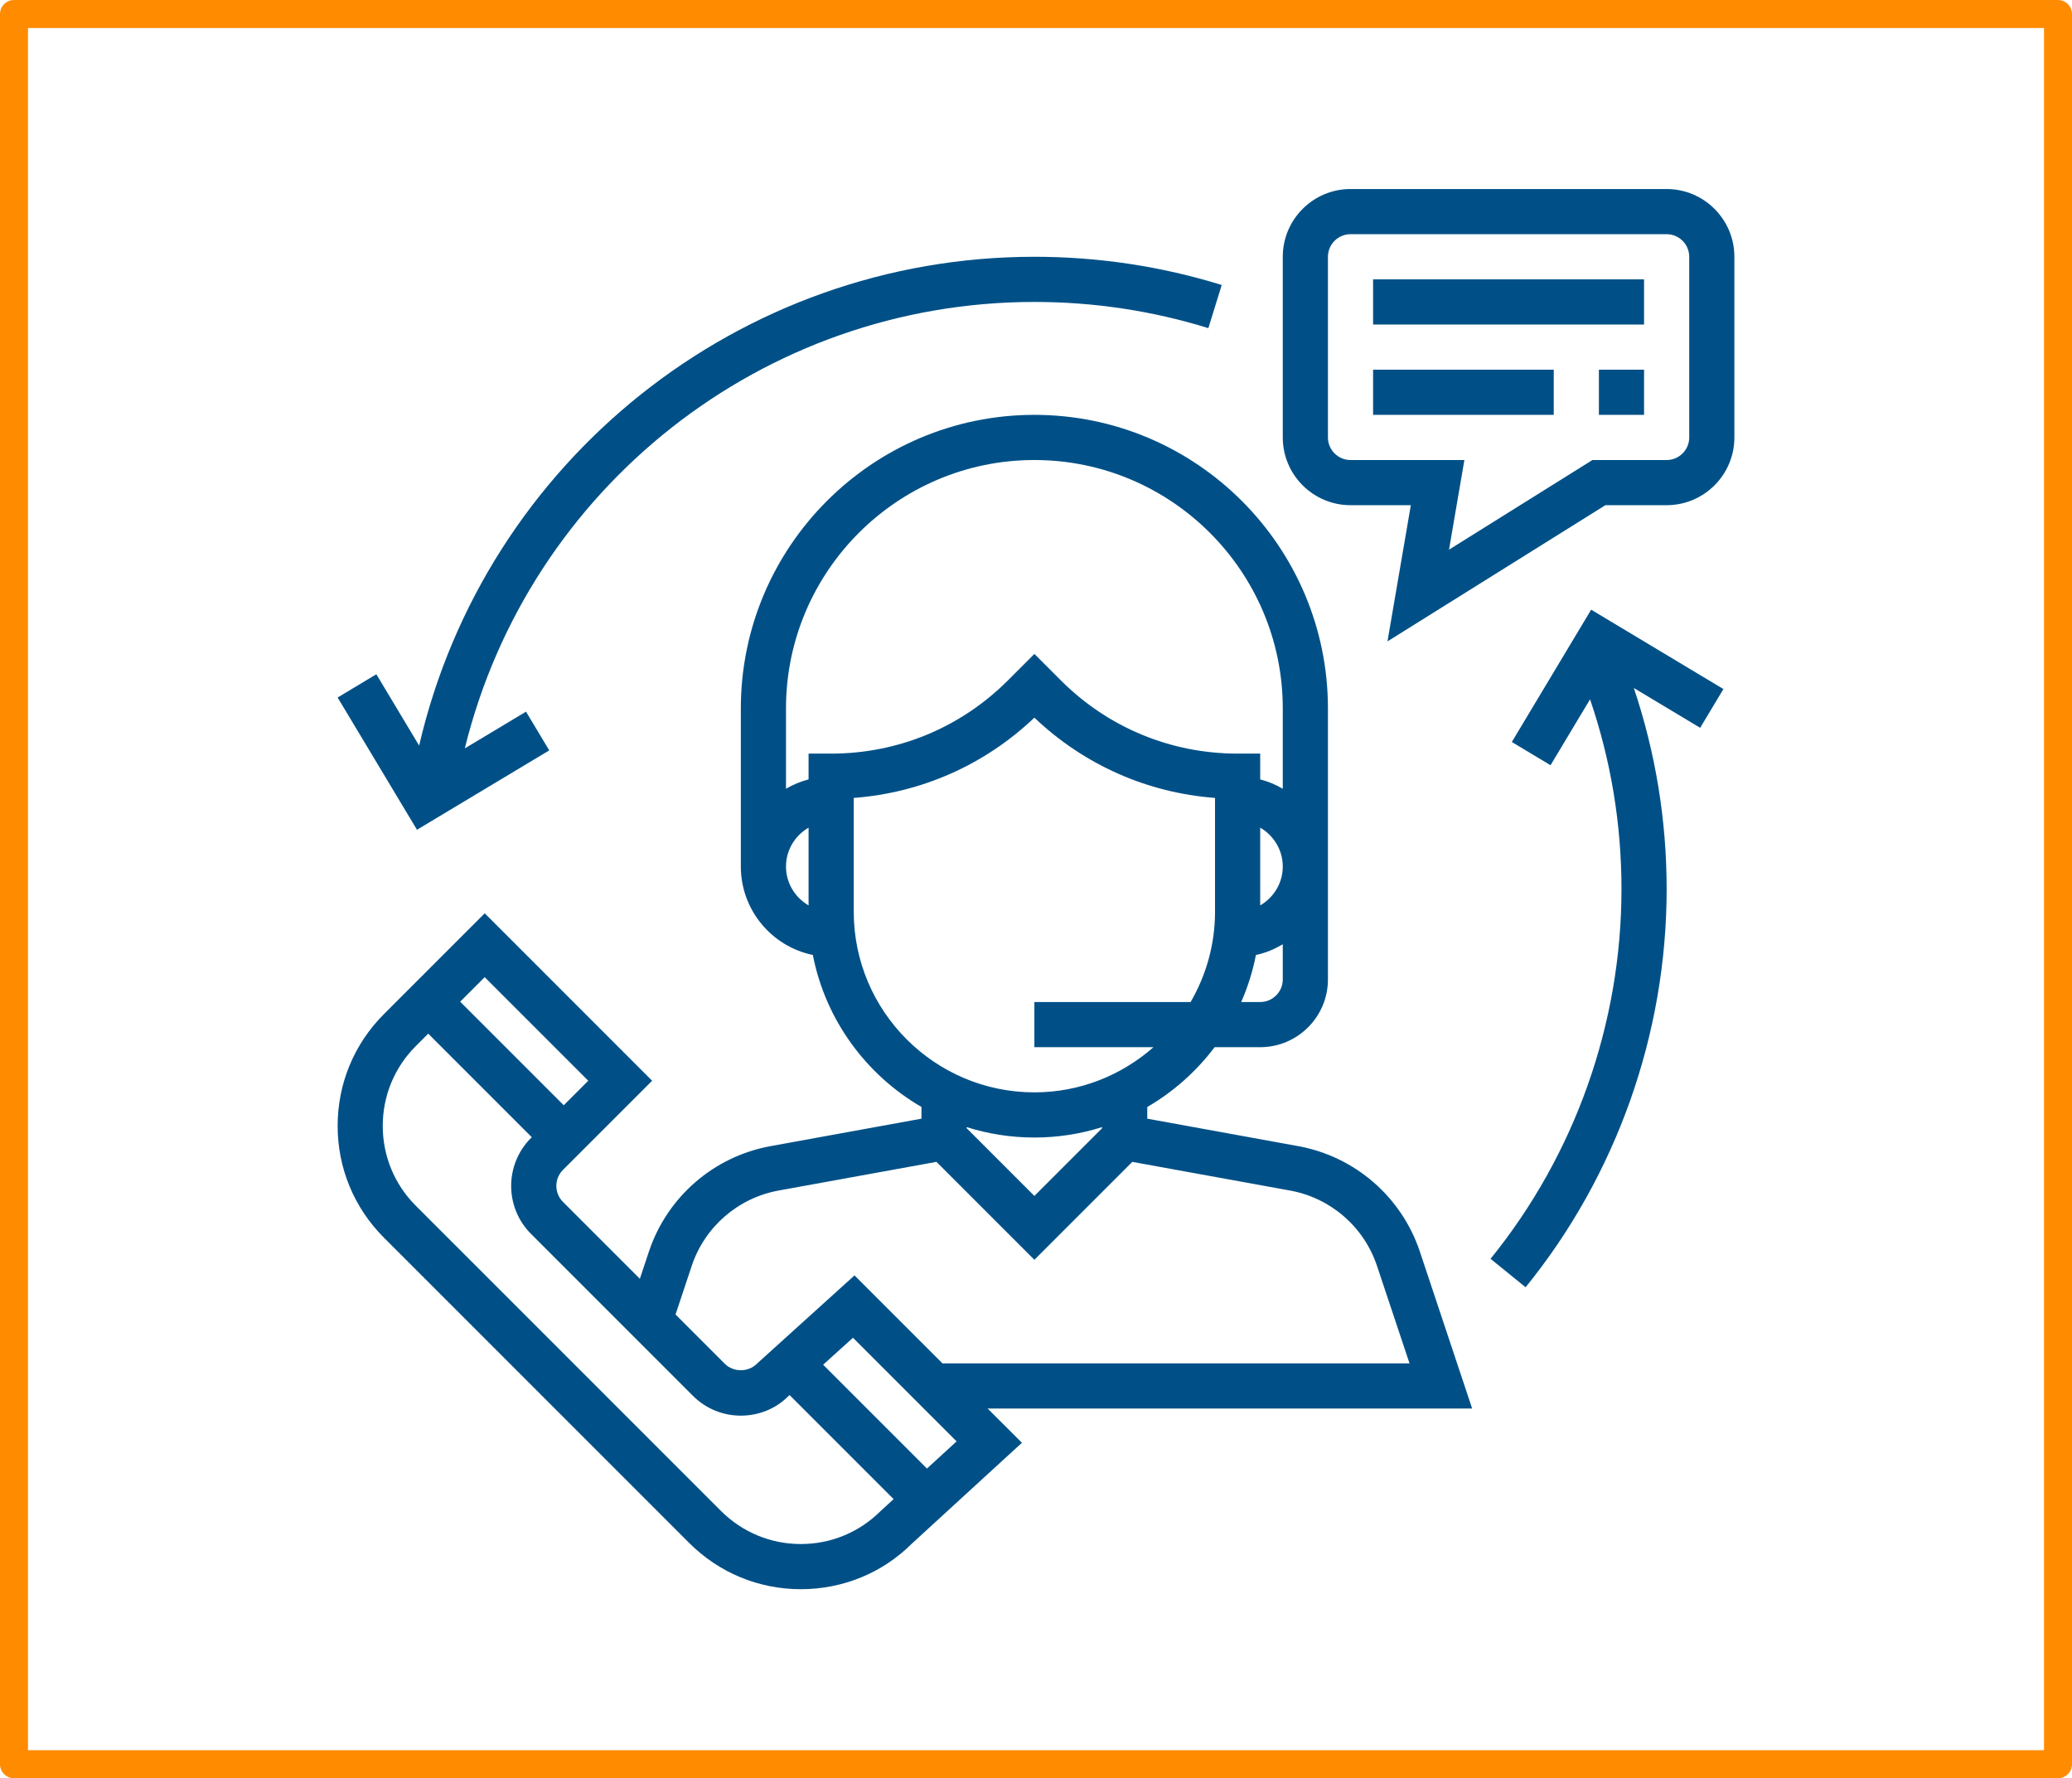 <svg width="296" height="254" viewBox="0 0 296 254" fill="none" xmlns="http://www.w3.org/2000/svg">
<rect x="2" y="2" width="292" height="250" stroke="#FF8B00" stroke-width="4" stroke-linejoin="round"/>
<g clip-path="url(#clip0)">
<path d="M210.308 201.193L202.84 178.787C200.231 170.964 193.573 165.19 185.456 163.713L163.898 159.79V158.119C167.65 155.942 170.915 153.029 173.515 149.58H180.027C185.363 149.58 189.705 145.238 189.705 139.903V101.193C189.705 78.071 170.892 59.258 147.769 59.258C124.647 59.258 105.834 78.071 105.834 101.193V123.774C105.834 129.993 110.256 135.197 116.121 136.409C117.931 145.68 123.724 153.526 131.64 158.119V159.79L110.079 163.713C101.966 165.19 95.305 170.964 92.698 178.787L91.408 182.661L80.421 171.674C79.163 170.416 79.163 168.367 80.421 167.109L93.163 154.371L69.247 130.455L54.847 144.855C50.582 149.119 48.234 154.79 48.234 160.822C48.234 166.855 50.582 172.522 54.847 176.787L98.444 220.384C102.708 224.648 108.379 227 114.411 227C120.444 227 126.111 224.648 130.276 220.48L145.989 206.084L141.089 201.193H210.308ZM183.253 139.903C183.253 141.684 181.805 143.129 180.027 143.129H177.315C178.25 140.997 178.96 138.748 179.418 136.409C180.798 136.122 182.069 135.574 183.253 134.884V139.903ZM180.027 129.329V118.219C181.947 119.338 183.253 121.397 183.253 123.774C183.253 126.151 181.947 128.209 180.027 129.329ZM115.511 129.329C113.592 128.209 112.285 126.151 112.285 123.774C112.285 121.397 113.592 119.338 115.511 118.219V129.329ZM115.511 107.645V111.329C114.363 111.629 113.285 112.08 112.285 112.664V101.193C112.285 81.629 128.205 65.709 147.769 65.709C167.334 65.709 183.253 81.629 183.253 101.193V112.664C182.253 112.08 181.176 111.626 180.027 111.329V107.645H176.802C167.263 107.645 158.295 103.929 151.547 97.184L147.769 93.406L143.992 97.184C137.244 103.929 128.276 107.645 118.737 107.645H115.511ZM121.963 130.226V113.974C131.65 113.245 140.682 109.248 147.769 102.509C154.856 109.248 163.889 113.248 173.576 113.974V130.226C173.576 134.929 172.292 139.329 170.086 143.129H147.769V149.58H164.782C160.234 153.584 154.289 156.032 147.769 156.032C133.54 156.032 121.963 144.455 121.963 130.226ZM157.447 160.997V161.148L147.769 170.826L138.092 161.148V160.997C141.15 161.958 144.398 162.484 147.769 162.484C151.14 162.484 154.389 161.958 157.447 160.997ZM98.814 180.826C100.676 175.238 105.434 171.113 111.231 170.055L133.779 165.958L147.769 179.948L161.756 165.961L184.302 170.058C190.098 171.116 194.856 175.238 196.718 180.829L201.36 194.742H134.637L122.073 182.177L108.111 194.806C106.895 196.029 104.769 196.029 103.55 194.806L96.505 187.761L98.814 180.826ZM69.243 139.577L84.037 154.371L80.534 157.874L65.74 143.08L69.243 139.577ZM125.808 215.829C122.763 218.867 118.711 220.548 114.405 220.548C110.098 220.548 106.047 218.868 102.998 215.822L59.402 172.229C56.356 169.184 54.679 165.132 54.679 160.826C54.679 156.516 56.356 152.464 59.402 149.419L61.176 147.645L75.969 162.438L75.853 162.555C72.082 166.329 72.082 172.467 75.853 176.242L98.986 199.374C100.815 201.2 103.244 202.209 105.831 202.209C108.418 202.209 110.847 201.203 112.556 199.487L112.798 199.271L127.66 214.132L125.808 215.829ZM132.421 209.764L117.592 194.935L121.853 191.084L136.656 205.887L132.421 209.764Z" fill="#005087"/>
<path d="M238.092 27H192.931C187.595 27 183.253 31.342 183.253 36.677V62.484C183.253 67.819 187.595 72.161 192.931 72.161H201.547L198.211 91.616L229.34 72.161H238.092C243.427 72.161 247.769 67.819 247.769 62.484V36.677C247.769 31.342 243.427 27 238.092 27ZM241.318 62.484C241.318 64.261 239.869 65.71 238.092 65.71H227.489L207.002 78.513L209.198 65.71H192.931C191.153 65.71 189.705 64.261 189.705 62.484V36.677C189.705 34.9 191.153 33.452 192.931 33.452H238.092C239.869 33.452 241.318 34.9 241.318 36.677V62.484Z" fill="#005087"/>
<path d="M234.866 39.903H196.156V46.355H234.866V39.903Z" fill="#005087"/>
<path d="M221.963 52.807H196.156V59.258H221.963V52.807Z" fill="#005087"/>
<path d="M234.866 52.807H228.415V59.258H234.866V52.807Z" fill="#005087"/>
<path d="M147.769 36.678C105.621 36.678 69.314 65.833 59.876 106.5L53.763 96.31L48.231 99.629L59.569 118.523L78.463 107.184L75.144 101.652L66.402 106.897C75.543 69.694 108.998 43.129 147.769 43.129C156.244 43.129 164.605 44.387 172.621 46.871L174.531 40.71C165.895 38.033 156.892 36.678 147.769 36.678Z" fill="#005087"/>
<path d="M246.202 98.426L227.308 87.087L215.973 105.984L221.505 109.303L227.15 99.893C230.121 108.587 231.64 117.68 231.64 127C231.64 146.184 224.995 164.939 212.934 179.806L217.944 183.871C230.937 167.858 238.092 147.658 238.092 127C238.092 117.132 236.502 107.497 233.402 98.271L242.882 103.958L246.202 98.426Z" fill="#005087"/>
</g>
<defs>
<clipPath id="clip0">
<rect width="200" height="200" fill="white" transform="translate(48 27)"/>
</clipPath>
</defs>
</svg>
